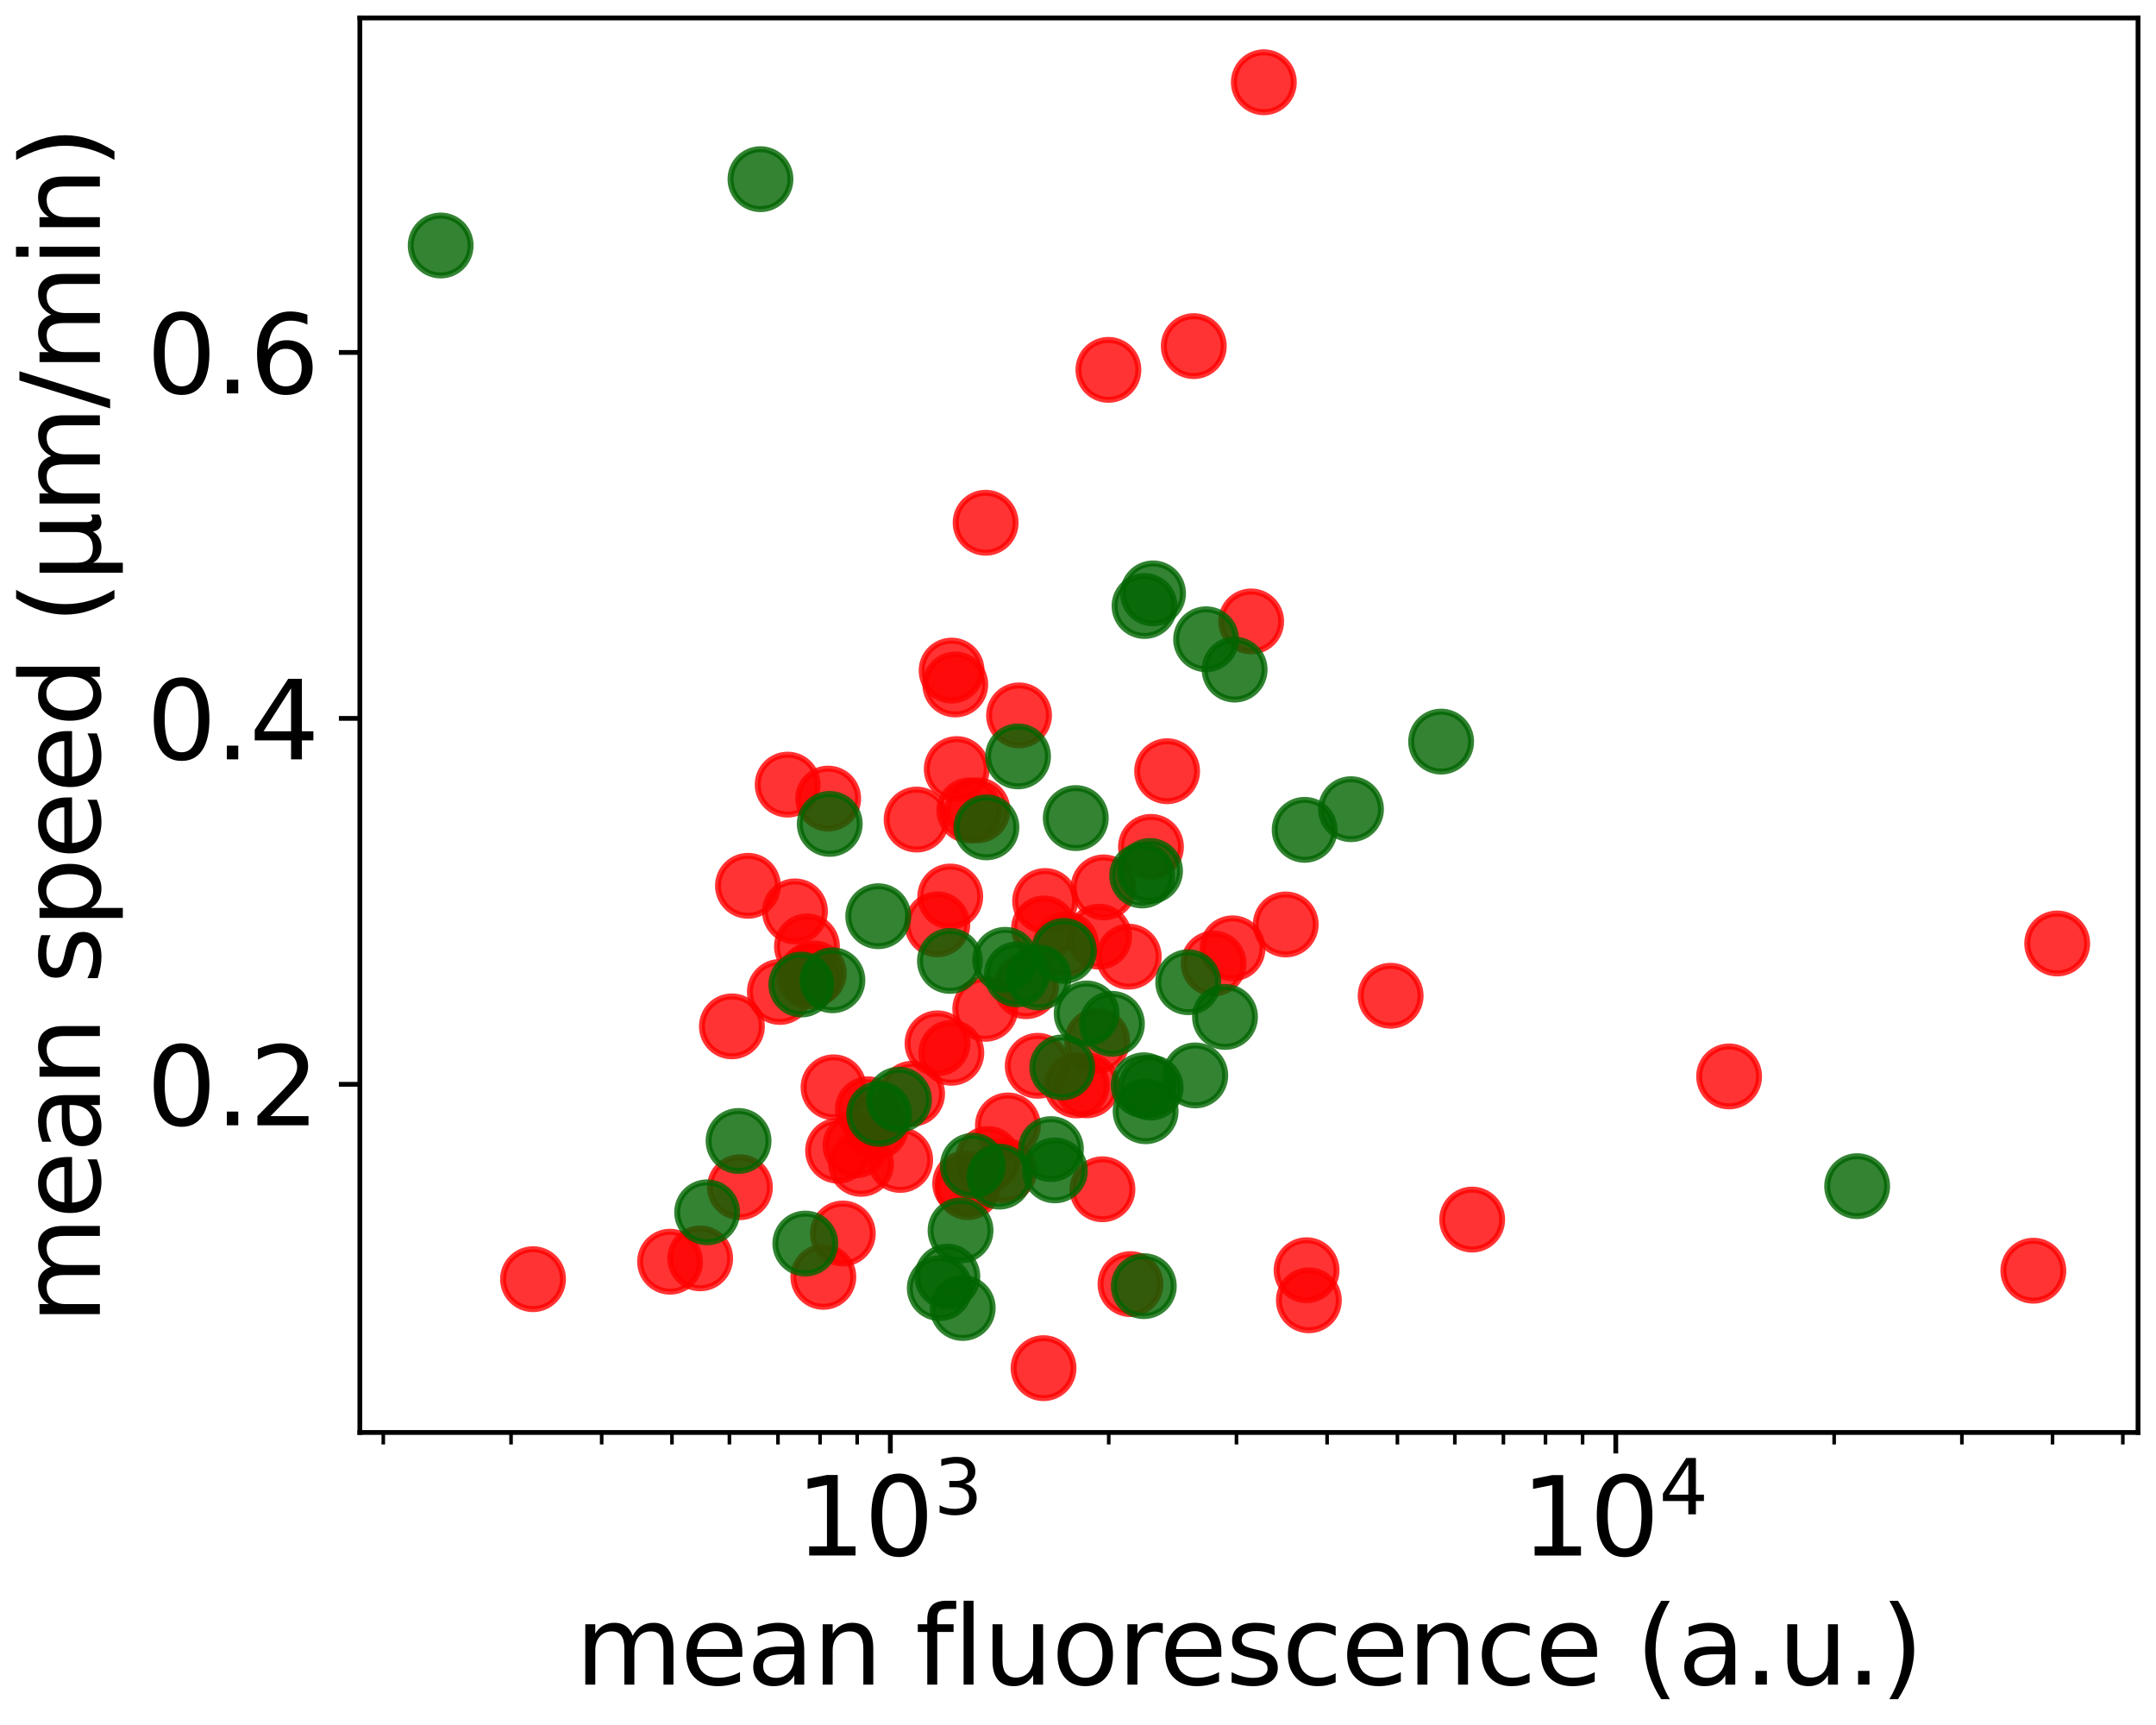 <?xml version="1.0" encoding="utf-8" standalone="no"?>
<!DOCTYPE svg PUBLIC "-//W3C//DTD SVG 1.1//EN"
  "http://www.w3.org/Graphics/SVG/1.1/DTD/svg11.dtd">
<svg xmlns:xlink="http://www.w3.org/1999/xlink" width="360pt" height="288pt" viewBox="0 0 360 288" xmlns="http://www.w3.org/2000/svg" version="1.1">
 <defs>
  <style type="text/css">*{stroke-linejoin: round; stroke-linecap: butt}</style>
 </defs>
 <g id="figure_1">
  <g id="patch_1">
   <path d="M 0 288 
L 360 288 
L 360 0 
L 0 0 
z
" style="fill: #ffffff"/>
  </g>
  <g id="axes_1">
   <g id="patch_2">
    <path d="M 60.086 239.159 
L 357 239.159 
L 357 3 
L 60.086 3 
z
" style="fill: #ffffff"/>
   </g>
   <g id="PathCollection_1">
    <defs>
     <path id="m78fa3f11d8" d="M 0 5 
C 1.326 5 2.598 4.473 3.536 3.536 
C 4.473 2.598 5 1.326 5 0 
C 5 -1.326 4.473 -2.598 3.536 -3.536 
C 2.598 -4.473 1.326 -5 0 -5 
C -1.326 -5 -2.598 -4.473 -3.536 -3.536 
C -4.473 -2.598 -5 -1.326 -5 0 
C -5 1.326 -4.473 2.598 -3.536 3.536 
C -2.598 4.473 -1.326 5 0 5 
z
" style="stroke: #ff0000; stroke-opacity: 0.8"/>
    </defs>
    <g clip-path="url(#p3883200a1b)">
     <use xlink:href="#m78fa3f11d8" x="188.764" y="214.39" style="fill: #ff0000; fill-opacity: 0.8; stroke: #ff0000; stroke-opacity: 0.8"/>
     <use xlink:href="#m78fa3f11d8" x="232.204" y="166.247" style="fill: #ff0000; fill-opacity: 0.8; stroke: #ff0000; stroke-opacity: 0.8"/>
     <use xlink:href="#m78fa3f11d8" x="184.084" y="198.558" style="fill: #ff0000; fill-opacity: 0.8; stroke: #ff0000; stroke-opacity: 0.8"/>
     <use xlink:href="#m78fa3f11d8" x="168.293" y="187.9" style="fill: #ff0000; fill-opacity: 0.8; stroke: #ff0000; stroke-opacity: 0.8"/>
     <use xlink:href="#m78fa3f11d8" x="245.817" y="203.616" style="fill: #ff0000; fill-opacity: 0.8; stroke: #ff0000; stroke-opacity: 0.8"/>
     <use xlink:href="#m78fa3f11d8" x="164.981" y="193.504" style="fill: #ff0000; fill-opacity: 0.8; stroke: #ff0000; stroke-opacity: 0.8"/>
     <use xlink:href="#m78fa3f11d8" x="194.879" y="128.759" style="fill: #ff0000; fill-opacity: 0.8; stroke: #ff0000; stroke-opacity: 0.8"/>
     <use xlink:href="#m78fa3f11d8" x="339.521" y="212.152" style="fill: #ff0000; fill-opacity: 0.8; stroke: #ff0000; stroke-opacity: 0.8"/>
     <use xlink:href="#m78fa3f11d8" x="218.548" y="217.091" style="fill: #ff0000; fill-opacity: 0.8; stroke: #ff0000; stroke-opacity: 0.8"/>
     <use xlink:href="#m78fa3f11d8" x="174.248" y="228.424" style="fill: #ff0000; fill-opacity: 0.8; stroke: #ff0000; stroke-opacity: 0.8"/>
     <use xlink:href="#m78fa3f11d8" x="343.504" y="157.519" style="fill: #ff0000; fill-opacity: 0.8; stroke: #ff0000; stroke-opacity: 0.8"/>
     <use xlink:href="#m78fa3f11d8" x="288.721" y="179.715" style="fill: #ff0000; fill-opacity: 0.8; stroke: #ff0000; stroke-opacity: 0.8"/>
     <use xlink:href="#m78fa3f11d8" x="161.609" y="198.197" style="fill: #ff0000; fill-opacity: 0.8; stroke: #ff0000; stroke-opacity: 0.8"/>
     <use xlink:href="#m78fa3f11d8" x="142.85" y="191.235" style="fill: #ff0000; fill-opacity: 0.8; stroke: #ff0000; stroke-opacity: 0.8"/>
     <use xlink:href="#m78fa3f11d8" x="144.913" y="185.206" style="fill: #ff0000; fill-opacity: 0.8; stroke: #ff0000; stroke-opacity: 0.8"/>
     <use xlink:href="#m78fa3f11d8" x="134.74" y="158.008" style="fill: #ff0000; fill-opacity: 0.8; stroke: #ff0000; stroke-opacity: 0.8"/>
     <use xlink:href="#m78fa3f11d8" x="140.732" y="205.939" style="fill: #ff0000; fill-opacity: 0.8; stroke: #ff0000; stroke-opacity: 0.8"/>
     <use xlink:href="#m78fa3f11d8" x="174.509" y="150.428" style="fill: #ff0000; fill-opacity: 0.8; stroke: #ff0000; stroke-opacity: 0.8"/>
     <use xlink:href="#m78fa3f11d8" x="183.197" y="173.792" style="fill: #ff0000; fill-opacity: 0.8; stroke: #ff0000; stroke-opacity: 0.8"/>
     <use xlink:href="#m78fa3f11d8" x="132.741" y="152.163" style="fill: #ff0000; fill-opacity: 0.8; stroke: #ff0000; stroke-opacity: 0.8"/>
     <use xlink:href="#m78fa3f11d8" x="152.301" y="182.605" style="fill: #ff0000; fill-opacity: 0.8; stroke: #ff0000; stroke-opacity: 0.8"/>
     <use xlink:href="#m78fa3f11d8" x="122.211" y="171.359" style="fill: #ff0000; fill-opacity: 0.8; stroke: #ff0000; stroke-opacity: 0.8"/>
     <use xlink:href="#m78fa3f11d8" x="150.311" y="193.661" style="fill: #ff0000; fill-opacity: 0.8; stroke: #ff0000; stroke-opacity: 0.8"/>
     <use xlink:href="#m78fa3f11d8" x="135.895" y="162.511" style="fill: #ff0000; fill-opacity: 0.8; stroke: #ff0000; stroke-opacity: 0.8"/>
     <use xlink:href="#m78fa3f11d8" x="89.004" y="213.567" style="fill: #ff0000; fill-opacity: 0.8; stroke: #ff0000; stroke-opacity: 0.8"/>
     <use xlink:href="#m78fa3f11d8" x="188.476" y="159.718" style="fill: #ff0000; fill-opacity: 0.8; stroke: #ff0000; stroke-opacity: 0.8"/>
     <use xlink:href="#m78fa3f11d8" x="123.551" y="198.212" style="fill: #ff0000; fill-opacity: 0.8; stroke: #ff0000; stroke-opacity: 0.8"/>
     <use xlink:href="#m78fa3f11d8" x="124.891" y="147.891" style="fill: #ff0000; fill-opacity: 0.8; stroke: #ff0000; stroke-opacity: 0.8"/>
     <use xlink:href="#m78fa3f11d8" x="146.259" y="188.183" style="fill: #ff0000; fill-opacity: 0.8; stroke: #ff0000; stroke-opacity: 0.8"/>
     <use xlink:href="#m78fa3f11d8" x="192.184" y="141.392" style="fill: #ff0000; fill-opacity: 0.8; stroke: #ff0000; stroke-opacity: 0.8"/>
     <use xlink:href="#m78fa3f11d8" x="161.161" y="197.58" style="fill: #ff0000; fill-opacity: 0.8; stroke: #ff0000; stroke-opacity: 0.8"/>
     <use xlink:href="#m78fa3f11d8" x="164.576" y="87.274" style="fill: #ff0000; fill-opacity: 0.8; stroke: #ff0000; stroke-opacity: 0.8"/>
     <use xlink:href="#m78fa3f11d8" x="111.886" y="210.65" style="fill: #ff0000; fill-opacity: 0.8; stroke: #ff0000; stroke-opacity: 0.8"/>
     <use xlink:href="#m78fa3f11d8" x="179.79" y="181.22" style="fill: #ff0000; fill-opacity: 0.8; stroke: #ff0000; stroke-opacity: 0.8"/>
     <use xlink:href="#m78fa3f11d8" x="164.517" y="168.428" style="fill: #ff0000; fill-opacity: 0.8; stroke: #ff0000; stroke-opacity: 0.8"/>
     <use xlink:href="#m78fa3f11d8" x="159.753" y="128.403" style="fill: #ff0000; fill-opacity: 0.8; stroke: #ff0000; stroke-opacity: 0.8"/>
     <use xlink:href="#m78fa3f11d8" x="170.156" y="119.438" style="fill: #ff0000; fill-opacity: 0.8; stroke: #ff0000; stroke-opacity: 0.8"/>
     <use xlink:href="#m78fa3f11d8" x="183.531" y="156.387" style="fill: #ff0000; fill-opacity: 0.8; stroke: #ff0000; stroke-opacity: 0.8"/>
     <use xlink:href="#m78fa3f11d8" x="143.777" y="194.311" style="fill: #ff0000; fill-opacity: 0.8; stroke: #ff0000; stroke-opacity: 0.8"/>
     <use xlink:href="#m78fa3f11d8" x="156.511" y="154.325" style="fill: #ff0000; fill-opacity: 0.8; stroke: #ff0000; stroke-opacity: 0.8"/>
     <use xlink:href="#m78fa3f11d8" x="167.684" y="195.432" style="fill: #ff0000; fill-opacity: 0.8; stroke: #ff0000; stroke-opacity: 0.8"/>
     <use xlink:href="#m78fa3f11d8" x="202.644" y="160.866" style="fill: #ff0000; fill-opacity: 0.8; stroke: #ff0000; stroke-opacity: 0.8"/>
     <use xlink:href="#m78fa3f11d8" x="139.184" y="181.535" style="fill: #ff0000; fill-opacity: 0.8; stroke: #ff0000; stroke-opacity: 0.8"/>
     <use xlink:href="#m78fa3f11d8" x="185.078" y="61.751" style="fill: #ff0000; fill-opacity: 0.8; stroke: #ff0000; stroke-opacity: 0.8"/>
     <use xlink:href="#m78fa3f11d8" x="156.542" y="174.193" style="fill: #ff0000; fill-opacity: 0.8; stroke: #ff0000; stroke-opacity: 0.8"/>
     <use xlink:href="#m78fa3f11d8" x="218.167" y="212.073" style="fill: #ff0000; fill-opacity: 0.8; stroke: #ff0000; stroke-opacity: 0.8"/>
     <use xlink:href="#m78fa3f11d8" x="161.865" y="135.305" style="fill: #ff0000; fill-opacity: 0.8; stroke: #ff0000; stroke-opacity: 0.8"/>
     <use xlink:href="#m78fa3f11d8" x="174.324" y="155.012" style="fill: #ff0000; fill-opacity: 0.8; stroke: #ff0000; stroke-opacity: 0.8"/>
     <use xlink:href="#m78fa3f11d8" x="139.941" y="192.122" style="fill: #ff0000; fill-opacity: 0.8; stroke: #ff0000; stroke-opacity: 0.8"/>
     <use xlink:href="#m78fa3f11d8" x="163.217" y="135.288" style="fill: #ff0000; fill-opacity: 0.8; stroke: #ff0000; stroke-opacity: 0.8"/>
     <use xlink:href="#m78fa3f11d8" x="158.849" y="175.767" style="fill: #ff0000; fill-opacity: 0.8; stroke: #ff0000; stroke-opacity: 0.8"/>
     <use xlink:href="#m78fa3f11d8" x="184.277" y="148.157" style="fill: #ff0000; fill-opacity: 0.8; stroke: #ff0000; stroke-opacity: 0.8"/>
     <use xlink:href="#m78fa3f11d8" x="205.811" y="158.329" style="fill: #ff0000; fill-opacity: 0.8; stroke: #ff0000; stroke-opacity: 0.8"/>
     <use xlink:href="#m78fa3f11d8" x="173.273" y="177.942" style="fill: #ff0000; fill-opacity: 0.8; stroke: #ff0000; stroke-opacity: 0.8"/>
     <use xlink:href="#m78fa3f11d8" x="211.03" y="13.735" style="fill: #ff0000; fill-opacity: 0.8; stroke: #ff0000; stroke-opacity: 0.8"/>
     <use xlink:href="#m78fa3f11d8" x="171.322" y="164.653" style="fill: #ff0000; fill-opacity: 0.8; stroke: #ff0000; stroke-opacity: 0.8"/>
     <use xlink:href="#m78fa3f11d8" x="135.203" y="163.014" style="fill: #ff0000; fill-opacity: 0.8; stroke: #ff0000; stroke-opacity: 0.8"/>
     <use xlink:href="#m78fa3f11d8" x="138.285" y="133.33" style="fill: #ff0000; fill-opacity: 0.8; stroke: #ff0000; stroke-opacity: 0.8"/>
     <use xlink:href="#m78fa3f11d8" x="131.52" y="130.997" style="fill: #ff0000; fill-opacity: 0.8; stroke: #ff0000; stroke-opacity: 0.8"/>
     <use xlink:href="#m78fa3f11d8" x="153.05" y="136.834" style="fill: #ff0000; fill-opacity: 0.8; stroke: #ff0000; stroke-opacity: 0.8"/>
     <use xlink:href="#m78fa3f11d8" x="130.217" y="165.613" style="fill: #ff0000; fill-opacity: 0.8; stroke: #ff0000; stroke-opacity: 0.8"/>
     <use xlink:href="#m78fa3f11d8" x="137.481" y="213.181" style="fill: #ff0000; fill-opacity: 0.8; stroke: #ff0000; stroke-opacity: 0.8"/>
     <use xlink:href="#m78fa3f11d8" x="208.914" y="103.752" style="fill: #ff0000; fill-opacity: 0.8; stroke: #ff0000; stroke-opacity: 0.8"/>
     <use xlink:href="#m78fa3f11d8" x="181.48" y="181.201" style="fill: #ff0000; fill-opacity: 0.8; stroke: #ff0000; stroke-opacity: 0.8"/>
     <use xlink:href="#m78fa3f11d8" x="214.686" y="154.345" style="fill: #ff0000; fill-opacity: 0.8; stroke: #ff0000; stroke-opacity: 0.8"/>
     <use xlink:href="#m78fa3f11d8" x="177.986" y="157.65" style="fill: #ff0000; fill-opacity: 0.8; stroke: #ff0000; stroke-opacity: 0.8"/>
     <use xlink:href="#m78fa3f11d8" x="158.896" y="111.959" style="fill: #ff0000; fill-opacity: 0.8; stroke: #ff0000; stroke-opacity: 0.8"/>
     <use xlink:href="#m78fa3f11d8" x="116.911" y="210.087" style="fill: #ff0000; fill-opacity: 0.8; stroke: #ff0000; stroke-opacity: 0.8"/>
     <use xlink:href="#m78fa3f11d8" x="159.508" y="114.277" style="fill: #ff0000; fill-opacity: 0.8; stroke: #ff0000; stroke-opacity: 0.8"/>
     <use xlink:href="#m78fa3f11d8" x="199.332" y="57.788" style="fill: #ff0000; fill-opacity: 0.8; stroke: #ff0000; stroke-opacity: 0.8"/>
     <use xlink:href="#m78fa3f11d8" x="158.67" y="149.678" style="fill: #ff0000; fill-opacity: 0.8; stroke: #ff0000; stroke-opacity: 0.8"/>
    </g>
   </g>
   <g id="PathCollection_2">
    <defs>
     <path id="m52ecd67fe9" d="M 0 5 
C 1.326 5 2.598 4.473 3.536 3.536 
C 4.473 2.598 5 1.326 5 0 
C 5 -1.326 4.473 -2.598 3.536 -3.536 
C 2.598 -4.473 1.326 -5 0 -5 
C -1.326 -5 -2.598 -4.473 -3.536 -3.536 
C -4.473 -2.598 -5 -1.326 -5 0 
C -5 1.326 -4.473 2.598 -3.536 3.536 
C -2.598 4.473 -1.326 5 0 5 
z
" style="stroke: #006400; stroke-opacity: 0.8"/>
    </defs>
    <g clip-path="url(#p3883200a1b)">
     <use xlink:href="#m52ecd67fe9" x="206.154" y="111.794" style="fill: #006400; fill-opacity: 0.8; stroke: #006400; stroke-opacity: 0.8"/>
     <use xlink:href="#m52ecd67fe9" x="217.848" y="138.546" style="fill: #006400; fill-opacity: 0.8; stroke: #006400; stroke-opacity: 0.8"/>
     <use xlink:href="#m52ecd67fe9" x="310.1" y="198.035" style="fill: #006400; fill-opacity: 0.8; stroke: #006400; stroke-opacity: 0.8"/>
     <use xlink:href="#m52ecd67fe9" x="164.706" y="138.134" style="fill: #006400; fill-opacity: 0.8; stroke: #006400; stroke-opacity: 0.8"/>
     <use xlink:href="#m52ecd67fe9" x="240.634" y="123.815" style="fill: #006400; fill-opacity: 0.8; stroke: #006400; stroke-opacity: 0.8"/>
     <use xlink:href="#m52ecd67fe9" x="192.53" y="99.073" style="fill: #006400; fill-opacity: 0.8; stroke: #006400; stroke-opacity: 0.8"/>
     <use xlink:href="#m52ecd67fe9" x="179.627" y="136.585" style="fill: #006400; fill-opacity: 0.8; stroke: #006400; stroke-opacity: 0.8"/>
     <use xlink:href="#m52ecd67fe9" x="199.581" y="179.548" style="fill: #006400; fill-opacity: 0.8; stroke: #006400; stroke-opacity: 0.8"/>
     <use xlink:href="#m52ecd67fe9" x="123.32" y="190.49" style="fill: #006400; fill-opacity: 0.8; stroke: #006400; stroke-opacity: 0.8"/>
     <use xlink:href="#m52ecd67fe9" x="191.291" y="185.526" style="fill: #006400; fill-opacity: 0.8; stroke: #006400; stroke-opacity: 0.8"/>
     <use xlink:href="#m52ecd67fe9" x="201.39" y="106.731" style="fill: #006400; fill-opacity: 0.8; stroke: #006400; stroke-opacity: 0.8"/>
     <use xlink:href="#m52ecd67fe9" x="190.988" y="214.729" style="fill: #006400; fill-opacity: 0.8; stroke: #006400; stroke-opacity: 0.8"/>
     <use xlink:href="#m52ecd67fe9" x="190.71" y="146.167" style="fill: #006400; fill-opacity: 0.8; stroke: #006400; stroke-opacity: 0.8"/>
     <use xlink:href="#m52ecd67fe9" x="192.131" y="181.581" style="fill: #006400; fill-opacity: 0.8; stroke: #006400; stroke-opacity: 0.8"/>
     <use xlink:href="#m52ecd67fe9" x="204.545" y="169.782" style="fill: #006400; fill-opacity: 0.8; stroke: #006400; stroke-opacity: 0.8"/>
     <use xlink:href="#m52ecd67fe9" x="176.142" y="195.403" style="fill: #006400; fill-opacity: 0.8; stroke: #006400; stroke-opacity: 0.8"/>
     <use xlink:href="#m52ecd67fe9" x="166.886" y="196.442" style="fill: #006400; fill-opacity: 0.8; stroke: #006400; stroke-opacity: 0.8"/>
     <use xlink:href="#m52ecd67fe9" x="177.656" y="158.758" style="fill: #006400; fill-opacity: 0.8; stroke: #006400; stroke-opacity: 0.8"/>
     <use xlink:href="#m52ecd67fe9" x="167.846" y="160.246" style="fill: #006400; fill-opacity: 0.8; stroke: #006400; stroke-opacity: 0.8"/>
     <use xlink:href="#m52ecd67fe9" x="177.375" y="178.204" style="fill: #006400; fill-opacity: 0.8; stroke: #006400; stroke-opacity: 0.8"/>
     <use xlink:href="#m52ecd67fe9" x="146.793" y="185.974" style="fill: #006400; fill-opacity: 0.8; stroke: #006400; stroke-opacity: 0.8"/>
     <use xlink:href="#m52ecd67fe9" x="169.802" y="162.673" style="fill: #006400; fill-opacity: 0.8; stroke: #006400; stroke-opacity: 0.8"/>
     <use xlink:href="#m52ecd67fe9" x="146.646" y="152.968" style="fill: #006400; fill-opacity: 0.8; stroke: #006400; stroke-opacity: 0.8"/>
     <use xlink:href="#m52ecd67fe9" x="150.103" y="183.596" style="fill: #006400; fill-opacity: 0.8; stroke: #006400; stroke-opacity: 0.8"/>
     <use xlink:href="#m52ecd67fe9" x="160.389" y="205.436" style="fill: #006400; fill-opacity: 0.8; stroke: #006400; stroke-opacity: 0.8"/>
     <use xlink:href="#m52ecd67fe9" x="134.469" y="207.621" style="fill: #006400; fill-opacity: 0.8; stroke: #006400; stroke-opacity: 0.8"/>
     <use xlink:href="#m52ecd67fe9" x="169.986" y="126.282" style="fill: #006400; fill-opacity: 0.8; stroke: #006400; stroke-opacity: 0.8"/>
     <use xlink:href="#m52ecd67fe9" x="181.446" y="169.206" style="fill: #006400; fill-opacity: 0.8; stroke: #006400; stroke-opacity: 0.8"/>
     <use xlink:href="#m52ecd67fe9" x="118.075" y="202.406" style="fill: #006400; fill-opacity: 0.8; stroke: #006400; stroke-opacity: 0.8"/>
     <use xlink:href="#m52ecd67fe9" x="190.973" y="181.193" style="fill: #006400; fill-opacity: 0.8; stroke: #006400; stroke-opacity: 0.8"/>
     <use xlink:href="#m52ecd67fe9" x="133.801" y="164.371" style="fill: #006400; fill-opacity: 0.8; stroke: #006400; stroke-opacity: 0.8"/>
     <use xlink:href="#m52ecd67fe9" x="126.981" y="29.915" style="fill: #006400; fill-opacity: 0.8; stroke: #006400; stroke-opacity: 0.8"/>
     <use xlink:href="#m52ecd67fe9" x="73.582" y="40.988" style="fill: #006400; fill-opacity: 0.8; stroke: #006400; stroke-opacity: 0.8"/>
     <use xlink:href="#m52ecd67fe9" x="191.111" y="101.176" style="fill: #006400; fill-opacity: 0.8; stroke: #006400; stroke-opacity: 0.8"/>
     <use xlink:href="#m52ecd67fe9" x="162.436" y="194.628" style="fill: #006400; fill-opacity: 0.8; stroke: #006400; stroke-opacity: 0.8"/>
     <use xlink:href="#m52ecd67fe9" x="225.583" y="135.1" style="fill: #006400; fill-opacity: 0.8; stroke: #006400; stroke-opacity: 0.8"/>
     <use xlink:href="#m52ecd67fe9" x="158.617" y="160.432" style="fill: #006400; fill-opacity: 0.8; stroke: #006400; stroke-opacity: 0.8"/>
     <use xlink:href="#m52ecd67fe9" x="158.186" y="213.141" style="fill: #006400; fill-opacity: 0.8; stroke: #006400; stroke-opacity: 0.8"/>
     <use xlink:href="#m52ecd67fe9" x="156.919" y="215.067" style="fill: #006400; fill-opacity: 0.8; stroke: #006400; stroke-opacity: 0.8"/>
     <use xlink:href="#m52ecd67fe9" x="198.405" y="163.985" style="fill: #006400; fill-opacity: 0.8; stroke: #006400; stroke-opacity: 0.8"/>
     <use xlink:href="#m52ecd67fe9" x="138.991" y="163.665" style="fill: #006400; fill-opacity: 0.8; stroke: #006400; stroke-opacity: 0.8"/>
     <use xlink:href="#m52ecd67fe9" x="175.48" y="191.853" style="fill: #006400; fill-opacity: 0.8; stroke: #006400; stroke-opacity: 0.8"/>
     <use xlink:href="#m52ecd67fe9" x="185.666" y="170.935" style="fill: #006400; fill-opacity: 0.8; stroke: #006400; stroke-opacity: 0.8"/>
     <use xlink:href="#m52ecd67fe9" x="192.027" y="145.415" style="fill: #006400; fill-opacity: 0.8; stroke: #006400; stroke-opacity: 0.8"/>
     <use xlink:href="#m52ecd67fe9" x="160.751" y="218.378" style="fill: #006400; fill-opacity: 0.8; stroke: #006400; stroke-opacity: 0.8"/>
     <use xlink:href="#m52ecd67fe9" x="173.42" y="163.199" style="fill: #006400; fill-opacity: 0.8; stroke: #006400; stroke-opacity: 0.8"/>
     <use xlink:href="#m52ecd67fe9" x="138.549" y="137.554" style="fill: #006400; fill-opacity: 0.8; stroke: #006400; stroke-opacity: 0.8"/>
    </g>
   </g>
   <g id="matplotlib.axis_1">
    <g id="xtick_1">
     <g id="line2d_1">
      <defs>
       <path id="m933ae1bfd1" d="M 0 0 
L 0 3.5 
" style="stroke: #000000; stroke-width: 0.8"/>
      </defs>
      <g>
       <use xlink:href="#m933ae1bfd1" x="148.667" y="239.159" style="stroke: #000000; stroke-width: 0.8"/>
      </g>
     </g>
     <g id="text_1">
      <!-- $\mathdefault{10^{3}}$ -->
      <g transform="translate(132.827 259.836) scale(0.18 -0.18)">
       <defs>
        <path id="DejaVuSans-31" d="M 794 531 
L 1825 531 
L 1825 4091 
L 703 3866 
L 703 4441 
L 1819 4666 
L 2450 4666 
L 2450 531 
L 3481 531 
L 3481 0 
L 794 0 
L 794 531 
z
" transform="scale(0.016)"/>
        <path id="DejaVuSans-30" d="M 2034 4250 
Q 1547 4250 1301 3770 
Q 1056 3291 1056 2328 
Q 1056 1369 1301 889 
Q 1547 409 2034 409 
Q 2525 409 2770 889 
Q 3016 1369 3016 2328 
Q 3016 3291 2770 3770 
Q 2525 4250 2034 4250 
z
M 2034 4750 
Q 2819 4750 3233 4129 
Q 3647 3509 3647 2328 
Q 3647 1150 3233 529 
Q 2819 -91 2034 -91 
Q 1250 -91 836 529 
Q 422 1150 422 2328 
Q 422 3509 836 4129 
Q 1250 4750 2034 4750 
z
" transform="scale(0.016)"/>
        <path id="DejaVuSans-33" d="M 2597 2516 
Q 3050 2419 3304 2112 
Q 3559 1806 3559 1356 
Q 3559 666 3084 287 
Q 2609 -91 1734 -91 
Q 1441 -91 1130 -33 
Q 819 25 488 141 
L 488 750 
Q 750 597 1062 519 
Q 1375 441 1716 441 
Q 2309 441 2620 675 
Q 2931 909 2931 1356 
Q 2931 1769 2642 2001 
Q 2353 2234 1838 2234 
L 1294 2234 
L 1294 2753 
L 1863 2753 
Q 2328 2753 2575 2939 
Q 2822 3125 2822 3475 
Q 2822 3834 2567 4026 
Q 2313 4219 1838 4219 
Q 1578 4219 1281 4162 
Q 984 4106 628 3988 
L 628 4550 
Q 988 4650 1302 4700 
Q 1616 4750 1894 4750 
Q 2613 4750 3031 4423 
Q 3450 4097 3450 3541 
Q 3450 3153 3228 2886 
Q 3006 2619 2597 2516 
z
" transform="scale(0.016)"/>
       </defs>
       <use xlink:href="#DejaVuSans-31" transform="translate(0 0.766)"/>
       <use xlink:href="#DejaVuSans-30" transform="translate(63.623 0.766)"/>
       <use xlink:href="#DejaVuSans-33" transform="translate(128.203 39.047) scale(0.7)"/>
      </g>
     </g>
    </g>
    <g id="xtick_2">
     <g id="line2d_2">
      <g>
       <use xlink:href="#m933ae1bfd1" x="269.796" y="239.159" style="stroke: #000000; stroke-width: 0.8"/>
      </g>
     </g>
     <g id="text_2">
      <!-- $\mathdefault{10^{4}}$ -->
      <g transform="translate(253.956 259.836) scale(0.18 -0.18)">
       <defs>
        <path id="DejaVuSans-34" d="M 2419 4116 
L 825 1625 
L 2419 1625 
L 2419 4116 
z
M 2253 4666 
L 3047 4666 
L 3047 1625 
L 3713 1625 
L 3713 1100 
L 3047 1100 
L 3047 0 
L 2419 0 
L 2419 1100 
L 313 1100 
L 313 1709 
L 2253 4666 
z
" transform="scale(0.016)"/>
       </defs>
       <use xlink:href="#DejaVuSans-31" transform="translate(0 0.684)"/>
       <use xlink:href="#DejaVuSans-30" transform="translate(63.623 0.684)"/>
       <use xlink:href="#DejaVuSans-34" transform="translate(128.203 38.966) scale(0.7)"/>
      </g>
     </g>
    </g>
    <g id="xtick_3">
     <g id="line2d_3">
      <defs>
       <path id="m255c4ea294" d="M 0 0 
L 0 2 
" style="stroke: #000000; stroke-width: 0.6"/>
      </defs>
      <g>
       <use xlink:href="#m255c4ea294" x="64.001" y="239.159" style="stroke: #000000; stroke-width: 0.6"/>
      </g>
     </g>
    </g>
    <g id="xtick_4">
     <g id="line2d_4">
      <g>
       <use xlink:href="#m255c4ea294" x="85.331" y="239.159" style="stroke: #000000; stroke-width: 0.6"/>
      </g>
     </g>
    </g>
    <g id="xtick_5">
     <g id="line2d_5">
      <g>
       <use xlink:href="#m255c4ea294" x="100.465" y="239.159" style="stroke: #000000; stroke-width: 0.6"/>
      </g>
     </g>
    </g>
    <g id="xtick_6">
     <g id="line2d_6">
      <g>
       <use xlink:href="#m255c4ea294" x="112.203" y="239.159" style="stroke: #000000; stroke-width: 0.6"/>
      </g>
     </g>
    </g>
    <g id="xtick_7">
     <g id="line2d_7">
      <g>
       <use xlink:href="#m255c4ea294" x="121.794" y="239.159" style="stroke: #000000; stroke-width: 0.6"/>
      </g>
     </g>
    </g>
    <g id="xtick_8">
     <g id="line2d_8">
      <g>
       <use xlink:href="#m255c4ea294" x="129.904" y="239.159" style="stroke: #000000; stroke-width: 0.6"/>
      </g>
     </g>
    </g>
    <g id="xtick_9">
     <g id="line2d_9">
      <g>
       <use xlink:href="#m255c4ea294" x="136.928" y="239.159" style="stroke: #000000; stroke-width: 0.6"/>
      </g>
     </g>
    </g>
    <g id="xtick_10">
     <g id="line2d_10">
      <g>
       <use xlink:href="#m255c4ea294" x="143.124" y="239.159" style="stroke: #000000; stroke-width: 0.6"/>
      </g>
     </g>
    </g>
    <g id="xtick_11">
     <g id="line2d_11">
      <g>
       <use xlink:href="#m255c4ea294" x="185.13" y="239.159" style="stroke: #000000; stroke-width: 0.6"/>
      </g>
     </g>
    </g>
    <g id="xtick_12">
     <g id="line2d_12">
      <g>
       <use xlink:href="#m255c4ea294" x="206.46" y="239.159" style="stroke: #000000; stroke-width: 0.6"/>
      </g>
     </g>
    </g>
    <g id="xtick_13">
     <g id="line2d_13">
      <g>
       <use xlink:href="#m255c4ea294" x="221.594" y="239.159" style="stroke: #000000; stroke-width: 0.6"/>
      </g>
     </g>
    </g>
    <g id="xtick_14">
     <g id="line2d_14">
      <g>
       <use xlink:href="#m255c4ea294" x="233.332" y="239.159" style="stroke: #000000; stroke-width: 0.6"/>
      </g>
     </g>
    </g>
    <g id="xtick_15">
     <g id="line2d_15">
      <g>
       <use xlink:href="#m255c4ea294" x="242.924" y="239.159" style="stroke: #000000; stroke-width: 0.6"/>
      </g>
     </g>
    </g>
    <g id="xtick_16">
     <g id="line2d_16">
      <g>
       <use xlink:href="#m255c4ea294" x="251.033" y="239.159" style="stroke: #000000; stroke-width: 0.6"/>
      </g>
     </g>
    </g>
    <g id="xtick_17">
     <g id="line2d_17">
      <g>
       <use xlink:href="#m255c4ea294" x="258.057" y="239.159" style="stroke: #000000; stroke-width: 0.6"/>
      </g>
     </g>
    </g>
    <g id="xtick_18">
     <g id="line2d_18">
      <g>
       <use xlink:href="#m255c4ea294" x="264.253" y="239.159" style="stroke: #000000; stroke-width: 0.6"/>
      </g>
     </g>
    </g>
    <g id="xtick_19">
     <g id="line2d_19">
      <g>
       <use xlink:href="#m255c4ea294" x="306.259" y="239.159" style="stroke: #000000; stroke-width: 0.6"/>
      </g>
     </g>
    </g>
    <g id="xtick_20">
     <g id="line2d_20">
      <g>
       <use xlink:href="#m255c4ea294" x="327.589" y="239.159" style="stroke: #000000; stroke-width: 0.6"/>
      </g>
     </g>
    </g>
    <g id="xtick_21">
     <g id="line2d_21">
      <g>
       <use xlink:href="#m255c4ea294" x="342.723" y="239.159" style="stroke: #000000; stroke-width: 0.6"/>
      </g>
     </g>
    </g>
    <g id="xtick_22">
     <g id="line2d_22">
      <g>
       <use xlink:href="#m255c4ea294" x="354.462" y="239.159" style="stroke: #000000; stroke-width: 0.6"/>
      </g>
     </g>
    </g>
    <g id="text_3">
     <!-- mean fluorescence (a.u.) -->
     <g transform="translate(96.057 281.256) scale(0.18 -0.18)">
      <defs>
       <path id="DejaVuSans-6d" d="M 3328 2828 
Q 3544 3216 3844 3400 
Q 4144 3584 4550 3584 
Q 5097 3584 5394 3201 
Q 5691 2819 5691 2113 
L 5691 0 
L 5113 0 
L 5113 2094 
Q 5113 2597 4934 2840 
Q 4756 3084 4391 3084 
Q 3944 3084 3684 2787 
Q 3425 2491 3425 1978 
L 3425 0 
L 2847 0 
L 2847 2094 
Q 2847 2600 2669 2842 
Q 2491 3084 2119 3084 
Q 1678 3084 1418 2786 
Q 1159 2488 1159 1978 
L 1159 0 
L 581 0 
L 581 3500 
L 1159 3500 
L 1159 2956 
Q 1356 3278 1631 3431 
Q 1906 3584 2284 3584 
Q 2666 3584 2933 3390 
Q 3200 3197 3328 2828 
z
" transform="scale(0.016)"/>
       <path id="DejaVuSans-65" d="M 3597 1894 
L 3597 1613 
L 953 1613 
Q 991 1019 1311 708 
Q 1631 397 2203 397 
Q 2534 397 2845 478 
Q 3156 559 3463 722 
L 3463 178 
Q 3153 47 2828 -22 
Q 2503 -91 2169 -91 
Q 1331 -91 842 396 
Q 353 884 353 1716 
Q 353 2575 817 3079 
Q 1281 3584 2069 3584 
Q 2775 3584 3186 3129 
Q 3597 2675 3597 1894 
z
M 3022 2063 
Q 3016 2534 2758 2815 
Q 2500 3097 2075 3097 
Q 1594 3097 1305 2825 
Q 1016 2553 972 2059 
L 3022 2063 
z
" transform="scale(0.016)"/>
       <path id="DejaVuSans-61" d="M 2194 1759 
Q 1497 1759 1228 1600 
Q 959 1441 959 1056 
Q 959 750 1161 570 
Q 1363 391 1709 391 
Q 2188 391 2477 730 
Q 2766 1069 2766 1631 
L 2766 1759 
L 2194 1759 
z
M 3341 1997 
L 3341 0 
L 2766 0 
L 2766 531 
Q 2569 213 2275 61 
Q 1981 -91 1556 -91 
Q 1019 -91 701 211 
Q 384 513 384 1019 
Q 384 1609 779 1909 
Q 1175 2209 1959 2209 
L 2766 2209 
L 2766 2266 
Q 2766 2663 2505 2880 
Q 2244 3097 1772 3097 
Q 1472 3097 1187 3025 
Q 903 2953 641 2809 
L 641 3341 
Q 956 3463 1253 3523 
Q 1550 3584 1831 3584 
Q 2591 3584 2966 3190 
Q 3341 2797 3341 1997 
z
" transform="scale(0.016)"/>
       <path id="DejaVuSans-6e" d="M 3513 2113 
L 3513 0 
L 2938 0 
L 2938 2094 
Q 2938 2591 2744 2837 
Q 2550 3084 2163 3084 
Q 1697 3084 1428 2787 
Q 1159 2491 1159 1978 
L 1159 0 
L 581 0 
L 581 3500 
L 1159 3500 
L 1159 2956 
Q 1366 3272 1645 3428 
Q 1925 3584 2291 3584 
Q 2894 3584 3203 3211 
Q 3513 2838 3513 2113 
z
" transform="scale(0.016)"/>
       <path id="DejaVuSans-20" transform="scale(0.016)"/>
       <path id="DejaVuSans-66" d="M 2375 4863 
L 2375 4384 
L 1825 4384 
Q 1516 4384 1395 4259 
Q 1275 4134 1275 3809 
L 1275 3500 
L 2222 3500 
L 2222 3053 
L 1275 3053 
L 1275 0 
L 697 0 
L 697 3053 
L 147 3053 
L 147 3500 
L 697 3500 
L 697 3744 
Q 697 4328 969 4595 
Q 1241 4863 1831 4863 
L 2375 4863 
z
" transform="scale(0.016)"/>
       <path id="DejaVuSans-6c" d="M 603 4863 
L 1178 4863 
L 1178 0 
L 603 0 
L 603 4863 
z
" transform="scale(0.016)"/>
       <path id="DejaVuSans-75" d="M 544 1381 
L 544 3500 
L 1119 3500 
L 1119 1403 
Q 1119 906 1312 657 
Q 1506 409 1894 409 
Q 2359 409 2629 706 
Q 2900 1003 2900 1516 
L 2900 3500 
L 3475 3500 
L 3475 0 
L 2900 0 
L 2900 538 
Q 2691 219 2414 64 
Q 2138 -91 1772 -91 
Q 1169 -91 856 284 
Q 544 659 544 1381 
z
M 1991 3584 
L 1991 3584 
z
" transform="scale(0.016)"/>
       <path id="DejaVuSans-6f" d="M 1959 3097 
Q 1497 3097 1228 2736 
Q 959 2375 959 1747 
Q 959 1119 1226 758 
Q 1494 397 1959 397 
Q 2419 397 2687 759 
Q 2956 1122 2956 1747 
Q 2956 2369 2687 2733 
Q 2419 3097 1959 3097 
z
M 1959 3584 
Q 2709 3584 3137 3096 
Q 3566 2609 3566 1747 
Q 3566 888 3137 398 
Q 2709 -91 1959 -91 
Q 1206 -91 779 398 
Q 353 888 353 1747 
Q 353 2609 779 3096 
Q 1206 3584 1959 3584 
z
" transform="scale(0.016)"/>
       <path id="DejaVuSans-72" d="M 2631 2963 
Q 2534 3019 2420 3045 
Q 2306 3072 2169 3072 
Q 1681 3072 1420 2755 
Q 1159 2438 1159 1844 
L 1159 0 
L 581 0 
L 581 3500 
L 1159 3500 
L 1159 2956 
Q 1341 3275 1631 3429 
Q 1922 3584 2338 3584 
Q 2397 3584 2469 3576 
Q 2541 3569 2628 3553 
L 2631 2963 
z
" transform="scale(0.016)"/>
       <path id="DejaVuSans-73" d="M 2834 3397 
L 2834 2853 
Q 2591 2978 2328 3040 
Q 2066 3103 1784 3103 
Q 1356 3103 1142 2972 
Q 928 2841 928 2578 
Q 928 2378 1081 2264 
Q 1234 2150 1697 2047 
L 1894 2003 
Q 2506 1872 2764 1633 
Q 3022 1394 3022 966 
Q 3022 478 2636 193 
Q 2250 -91 1575 -91 
Q 1294 -91 989 -36 
Q 684 19 347 128 
L 347 722 
Q 666 556 975 473 
Q 1284 391 1588 391 
Q 1994 391 2212 530 
Q 2431 669 2431 922 
Q 2431 1156 2273 1281 
Q 2116 1406 1581 1522 
L 1381 1569 
Q 847 1681 609 1914 
Q 372 2147 372 2553 
Q 372 3047 722 3315 
Q 1072 3584 1716 3584 
Q 2034 3584 2315 3537 
Q 2597 3491 2834 3397 
z
" transform="scale(0.016)"/>
       <path id="DejaVuSans-63" d="M 3122 3366 
L 3122 2828 
Q 2878 2963 2633 3030 
Q 2388 3097 2138 3097 
Q 1578 3097 1268 2742 
Q 959 2388 959 1747 
Q 959 1106 1268 751 
Q 1578 397 2138 397 
Q 2388 397 2633 464 
Q 2878 531 3122 666 
L 3122 134 
Q 2881 22 2623 -34 
Q 2366 -91 2075 -91 
Q 1284 -91 818 406 
Q 353 903 353 1747 
Q 353 2603 823 3093 
Q 1294 3584 2113 3584 
Q 2378 3584 2631 3529 
Q 2884 3475 3122 3366 
z
" transform="scale(0.016)"/>
       <path id="DejaVuSans-28" d="M 1984 4856 
Q 1566 4138 1362 3434 
Q 1159 2731 1159 2009 
Q 1159 1288 1364 580 
Q 1569 -128 1984 -844 
L 1484 -844 
Q 1016 -109 783 600 
Q 550 1309 550 2009 
Q 550 2706 781 3412 
Q 1013 4119 1484 4856 
L 1984 4856 
z
" transform="scale(0.016)"/>
       <path id="DejaVuSans-2e" d="M 684 794 
L 1344 794 
L 1344 0 
L 684 0 
L 684 794 
z
" transform="scale(0.016)"/>
       <path id="DejaVuSans-29" d="M 513 4856 
L 1013 4856 
Q 1481 4119 1714 3412 
Q 1947 2706 1947 2009 
Q 1947 1309 1714 600 
Q 1481 -109 1013 -844 
L 513 -844 
Q 928 -128 1133 580 
Q 1338 1288 1338 2009 
Q 1338 2731 1133 3434 
Q 928 4138 513 4856 
z
" transform="scale(0.016)"/>
      </defs>
      <use xlink:href="#DejaVuSans-6d"/>
      <use xlink:href="#DejaVuSans-65" x="97.412"/>
      <use xlink:href="#DejaVuSans-61" x="158.936"/>
      <use xlink:href="#DejaVuSans-6e" x="220.215"/>
      <use xlink:href="#DejaVuSans-20" x="283.594"/>
      <use xlink:href="#DejaVuSans-66" x="315.381"/>
      <use xlink:href="#DejaVuSans-6c" x="350.586"/>
      <use xlink:href="#DejaVuSans-75" x="378.369"/>
      <use xlink:href="#DejaVuSans-6f" x="441.748"/>
      <use xlink:href="#DejaVuSans-72" x="502.93"/>
      <use xlink:href="#DejaVuSans-65" x="541.793"/>
      <use xlink:href="#DejaVuSans-73" x="603.316"/>
      <use xlink:href="#DejaVuSans-63" x="655.416"/>
      <use xlink:href="#DejaVuSans-65" x="710.396"/>
      <use xlink:href="#DejaVuSans-6e" x="771.92"/>
      <use xlink:href="#DejaVuSans-63" x="835.299"/>
      <use xlink:href="#DejaVuSans-65" x="890.279"/>
      <use xlink:href="#DejaVuSans-20" x="951.803"/>
      <use xlink:href="#DejaVuSans-28" x="983.59"/>
      <use xlink:href="#DejaVuSans-61" x="1022.604"/>
      <use xlink:href="#DejaVuSans-2e" x="1083.883"/>
      <use xlink:href="#DejaVuSans-75" x="1115.67"/>
      <use xlink:href="#DejaVuSans-2e" x="1179.049"/>
      <use xlink:href="#DejaVuSans-29" x="1210.836"/>
     </g>
    </g>
   </g>
   <g id="matplotlib.axis_2">
    <g id="ytick_1">
     <g id="line2d_23">
      <defs>
       <path id="m988c590ad9" d="M 0 0 
L -3.5 0 
" style="stroke: #000000; stroke-width: 0.8"/>
      </defs>
      <g>
       <use xlink:href="#m988c590ad9" x="60.086" y="181.033" style="stroke: #000000; stroke-width: 0.8"/>
      </g>
     </g>
     <g id="text_4">
      <!-- 0.2 -->
      <g transform="translate(24.46 187.871) scale(0.18 -0.18)">
       <defs>
        <path id="DejaVuSans-32" d="M 1228 531 
L 3431 531 
L 3431 0 
L 469 0 
L 469 531 
Q 828 903 1448 1529 
Q 2069 2156 2228 2338 
Q 2531 2678 2651 2914 
Q 2772 3150 2772 3378 
Q 2772 3750 2511 3984 
Q 2250 4219 1831 4219 
Q 1534 4219 1204 4116 
Q 875 4013 500 3803 
L 500 4441 
Q 881 4594 1212 4672 
Q 1544 4750 1819 4750 
Q 2544 4750 2975 4387 
Q 3406 4025 3406 3419 
Q 3406 3131 3298 2873 
Q 3191 2616 2906 2266 
Q 2828 2175 2409 1742 
Q 1991 1309 1228 531 
z
" transform="scale(0.016)"/>
       </defs>
       <use xlink:href="#DejaVuSans-30"/>
       <use xlink:href="#DejaVuSans-2e" x="63.623"/>
       <use xlink:href="#DejaVuSans-32" x="95.41"/>
      </g>
     </g>
    </g>
    <g id="ytick_2">
     <g id="line2d_24">
      <g>
       <use xlink:href="#m988c590ad9" x="60.086" y="119.938" style="stroke: #000000; stroke-width: 0.8"/>
      </g>
     </g>
     <g id="text_5">
      <!-- 0.4 -->
      <g transform="translate(24.46 126.776) scale(0.18 -0.18)">
       <use xlink:href="#DejaVuSans-30"/>
       <use xlink:href="#DejaVuSans-2e" x="63.623"/>
       <use xlink:href="#DejaVuSans-34" x="95.41"/>
      </g>
     </g>
    </g>
    <g id="ytick_3">
     <g id="line2d_25">
      <g>
       <use xlink:href="#m988c590ad9" x="60.086" y="58.843" style="stroke: #000000; stroke-width: 0.8"/>
      </g>
     </g>
     <g id="text_6">
      <!-- 0.6 -->
      <g transform="translate(24.46 65.681) scale(0.18 -0.18)">
       <defs>
        <path id="DejaVuSans-36" d="M 2113 2584 
Q 1688 2584 1439 2293 
Q 1191 2003 1191 1497 
Q 1191 994 1439 701 
Q 1688 409 2113 409 
Q 2538 409 2786 701 
Q 3034 994 3034 1497 
Q 3034 2003 2786 2293 
Q 2538 2584 2113 2584 
z
M 3366 4563 
L 3366 3988 
Q 3128 4100 2886 4159 
Q 2644 4219 2406 4219 
Q 1781 4219 1451 3797 
Q 1122 3375 1075 2522 
Q 1259 2794 1537 2939 
Q 1816 3084 2150 3084 
Q 2853 3084 3261 2657 
Q 3669 2231 3669 1497 
Q 3669 778 3244 343 
Q 2819 -91 2113 -91 
Q 1303 -91 875 529 
Q 447 1150 447 2328 
Q 447 3434 972 4092 
Q 1497 4750 2381 4750 
Q 2619 4750 2861 4703 
Q 3103 4656 3366 4563 
z
" transform="scale(0.016)"/>
       </defs>
       <use xlink:href="#DejaVuSans-30"/>
       <use xlink:href="#DejaVuSans-2e" x="63.623"/>
       <use xlink:href="#DejaVuSans-36" x="95.41"/>
      </g>
     </g>
    </g>
    <g id="text_7">
     <!-- mean speed ($\mathrm{\mu}$m/min) -->
     <g transform="translate(16.68 221.069) rotate(-90) scale(0.18 -0.18)">
      <defs>
       <path id="DejaVuSans-70" d="M 1159 525 
L 1159 -1331 
L 581 -1331 
L 581 3500 
L 1159 3500 
L 1159 2969 
Q 1341 3281 1617 3432 
Q 1894 3584 2278 3584 
Q 2916 3584 3314 3078 
Q 3713 2572 3713 1747 
Q 3713 922 3314 415 
Q 2916 -91 2278 -91 
Q 1894 -91 1617 61 
Q 1341 213 1159 525 
z
M 3116 1747 
Q 3116 2381 2855 2742 
Q 2594 3103 2138 3103 
Q 1681 3103 1420 2742 
Q 1159 2381 1159 1747 
Q 1159 1113 1420 752 
Q 1681 391 2138 391 
Q 2594 391 2855 752 
Q 3116 1113 3116 1747 
z
" transform="scale(0.016)"/>
       <path id="DejaVuSans-64" d="M 2906 2969 
L 2906 4863 
L 3481 4863 
L 3481 0 
L 2906 0 
L 2906 525 
Q 2725 213 2448 61 
Q 2172 -91 1784 -91 
Q 1150 -91 751 415 
Q 353 922 353 1747 
Q 353 2572 751 3078 
Q 1150 3584 1784 3584 
Q 2172 3584 2448 3432 
Q 2725 3281 2906 2969 
z
M 947 1747 
Q 947 1113 1208 752 
Q 1469 391 1925 391 
Q 2381 391 2643 752 
Q 2906 1113 2906 1747 
Q 2906 2381 2643 2742 
Q 2381 3103 1925 3103 
Q 1469 3103 1208 2742 
Q 947 2381 947 1747 
z
" transform="scale(0.016)"/>
       <path id="DejaVuSans-3bc" d="M 544 -1331 
L 544 3500 
L 1119 3500 
L 1119 1325 
Q 1119 872 1334 640 
Q 1550 409 1972 409 
Q 2434 409 2667 671 
Q 2900 934 2900 1459 
L 2900 3500 
L 3475 3500 
L 3475 806 
Q 3475 619 3529 530 
Q 3584 441 3700 441 
Q 3728 441 3778 458 
Q 3828 475 3916 513 
L 3916 50 
Q 3788 -22 3673 -56 
Q 3559 -91 3450 -91 
Q 3234 -91 3106 31 
Q 2978 153 2931 403 
Q 2775 156 2548 32 
Q 2322 -91 2016 -91 
Q 1697 -91 1473 31 
Q 1250 153 1119 397 
L 1119 -1331 
L 544 -1331 
z
" transform="scale(0.016)"/>
       <path id="DejaVuSans-2f" d="M 1625 4666 
L 2156 4666 
L 531 -594 
L 0 -594 
L 1625 4666 
z
" transform="scale(0.016)"/>
       <path id="DejaVuSans-69" d="M 603 3500 
L 1178 3500 
L 1178 0 
L 603 0 
L 603 3500 
z
M 603 4863 
L 1178 4863 
L 1178 4134 
L 603 4134 
L 603 4863 
z
" transform="scale(0.016)"/>
      </defs>
      <use xlink:href="#DejaVuSans-6d" transform="translate(0 0.016)"/>
      <use xlink:href="#DejaVuSans-65" transform="translate(97.412 0.016)"/>
      <use xlink:href="#DejaVuSans-61" transform="translate(158.936 0.016)"/>
      <use xlink:href="#DejaVuSans-6e" transform="translate(220.215 0.016)"/>
      <use xlink:href="#DejaVuSans-20" transform="translate(283.594 0.016)"/>
      <use xlink:href="#DejaVuSans-73" transform="translate(315.381 0.016)"/>
      <use xlink:href="#DejaVuSans-70" transform="translate(367.48 0.016)"/>
      <use xlink:href="#DejaVuSans-65" transform="translate(430.957 0.016)"/>
      <use xlink:href="#DejaVuSans-65" transform="translate(492.48 0.016)"/>
      <use xlink:href="#DejaVuSans-64" transform="translate(554.004 0.016)"/>
      <use xlink:href="#DejaVuSans-20" transform="translate(617.48 0.016)"/>
      <use xlink:href="#DejaVuSans-28" transform="translate(649.268 0.016)"/>
      <use xlink:href="#DejaVuSans-3bc" transform="translate(688.281 0.016)"/>
      <use xlink:href="#DejaVuSans-6d" transform="translate(751.904 0.016)"/>
      <use xlink:href="#DejaVuSans-2f" transform="translate(849.316 0.016)"/>
      <use xlink:href="#DejaVuSans-6d" transform="translate(883.008 0.016)"/>
      <use xlink:href="#DejaVuSans-69" transform="translate(980.42 0.016)"/>
      <use xlink:href="#DejaVuSans-6e" transform="translate(1008.203 0.016)"/>
      <use xlink:href="#DejaVuSans-29" transform="translate(1071.582 0.016)"/>
     </g>
    </g>
   </g>
   <g id="patch_3">
    <path d="M 60.086 239.159 
L 60.086 3 
" style="fill: none; stroke: #000000; stroke-width: 0.8; stroke-linejoin: miter; stroke-linecap: square"/>
   </g>
   <g id="patch_4">
    <path d="M 357 239.159 
L 357 3 
" style="fill: none; stroke: #000000; stroke-width: 0.8; stroke-linejoin: miter; stroke-linecap: square"/>
   </g>
   <g id="patch_5">
    <path d="M 60.086 239.159 
L 357 239.159 
" style="fill: none; stroke: #000000; stroke-width: 0.8; stroke-linejoin: miter; stroke-linecap: square"/>
   </g>
   <g id="patch_6">
    <path d="M 60.086 3 
L 357 3 
" style="fill: none; stroke: #000000; stroke-width: 0.8; stroke-linejoin: miter; stroke-linecap: square"/>
   </g>
  </g>
 </g>
 <defs>
  <clipPath id="p3883200a1b">
   <rect x="60.086" y="3" width="296.914" height="236.158"/>
  </clipPath>
 </defs>
</svg>
